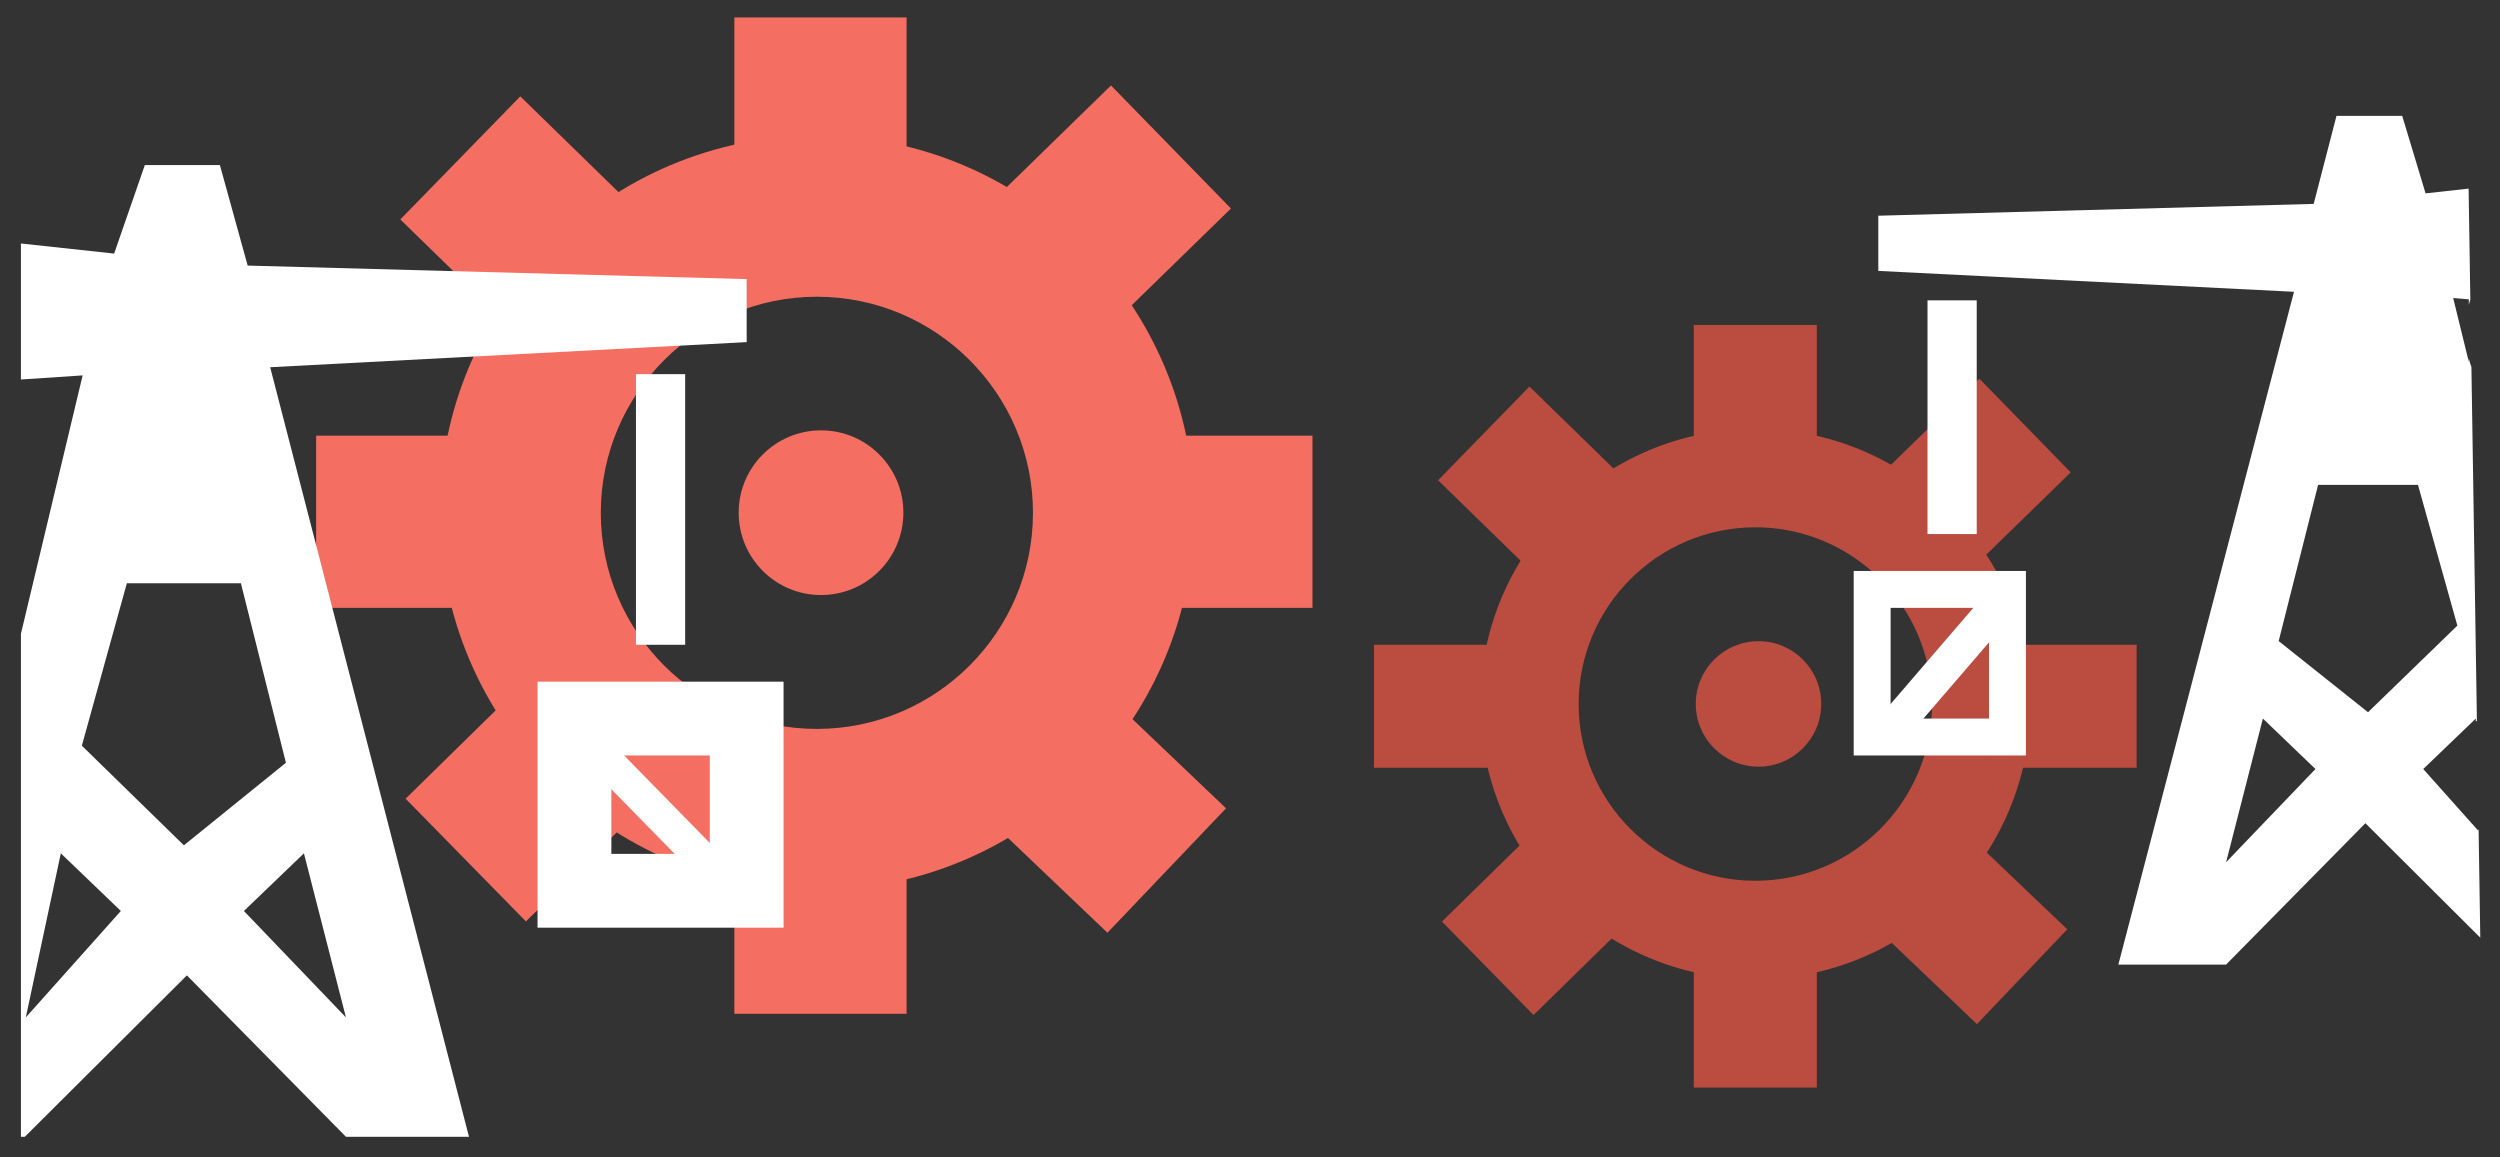 <?xml version="1.0" encoding="utf-8"?>
<!-- Generator: Adobe Illustrator 16.0.0, SVG Export Plug-In . SVG Version: 6.00 Build 0)  -->
<!DOCTYPE svg PUBLIC "-//W3C//DTD SVG 1.1//EN" "http://www.w3.org/Graphics/SVG/1.1/DTD/svg11.dtd">
<svg version="1.1" id="Calque_1" xmlns="http://www.w3.org/2000/svg" xmlns:xlink="http://www.w3.org/1999/xlink" x="0px" y="0px"
	 width="836px" height="387px" viewBox="62.5 97.5 836 387" enable-background="new 62.5 97.5 836 387" xml:space="preserve">
<rect x="62.5" y="97.5" width="836" height="387" fill="#333333" stroke="none"/>
<g>
	<path fill="#F46F61" d="M335.666,395.135c-69.556,0-126.142-56.59-126.142-126.146c0-69.561,56.586-126.142,126.142-126.142
		c69.561,0,126.146,56.59,126.146,126.142C461.816,338.545,405.227,395.135,335.666,395.135z M335.666,196.729
		c-39.848,0-72.26,32.412-72.26,72.26c0,39.847,32.412,72.259,72.26,72.259c39.848,0,72.26-32.416,72.26-72.259
		C407.93,229.141,375.514,196.729,335.666,196.729z"/>
	<path fill="#F46F61" d="M337.052,241.409c15.208,0,27.54,12.328,27.54,27.54c0,15.208-12.332,27.535-27.54,27.535
		s-27.54-12.327-27.54-27.535C309.512,253.736,321.844,241.409,337.052,241.409z"/>
	<rect x="308.07" y="103.333" fill="#F46F61" width="57.586" height="61.699"/>
	<rect x="308.07" y="374.811" fill="#F46F61" width="57.586" height="61.698"/>
	
		<rect x="401.705" y="336.766" transform="matrix(0.69 -0.724 0.724 0.69 -132.386 425.741)" fill="#F46F61" width="57.476" height="61.07"/>
	
		<rect x="211.361" y="333.249" transform="matrix(0.7 0.714 -0.714 0.7 331.722 -62.353)" fill="#F46F61" width="57.48" height="61.07"/>
	<rect x="168.218" y="243.184" fill="#F46F61" width="61.7" height="57.585"/>
	<rect x="439.695" y="243.184" fill="#F46F61" width="61.698" height="57.585"/>
	
		<rect x="209.531" y="141.106" transform="matrix(-0.698 0.716 -0.716 -0.698 527.491 120.818)" fill="#F46F61" width="57.477" height="61.064"/>
	
		<rect x="403.46" y="137.47" transform="matrix(0.698 0.716 -0.716 0.698 250.833 -258.756)" fill="#F46F61" width="57.468" height="61.07"/>
</g>
<g>
	<path fill="#BA4C40" d="M649.485,424.932c-50.729,0-91.999-41.277-91.999-92.002c0-50.732,41.27-92.007,91.999-92.007
		c50.732,0,92.007,41.272,92.007,92.007C741.492,383.662,700.219,424.932,649.485,424.932z M649.485,273.829
		c-32.581,0-59.094,26.507-59.094,59.101c0,32.586,26.513,59.096,59.094,59.096c32.589,0,59.101-26.51,59.101-59.096
		C708.586,300.346,682.074,273.829,649.485,273.829z"/>
	<path fill="#BA4C40" d="M650.542,311.917c11.584,0,20.976,9.392,20.976,20.979c0,11.586-9.392,20.977-20.976,20.977
		c-11.585,0-20.977-9.391-20.977-20.977C629.565,321.309,638.957,311.917,650.542,311.917z"/>
	<rect x="628.906" y="206.165" fill="#BA4C40" width="41.133" height="49.359"/>
	<rect x="628.906" y="411.829" fill="#BA4C40" width="41.133" height="49.359"/>
	
		<rect x="699.795" y="384.635" transform="matrix(0.69 -0.724 0.724 0.69 -71.417 649.125)" fill="#BA4C40" width="43.78" height="46.511"/>
	
		<rect x="554.773" y="381.843" transform="matrix(0.7 0.714 -0.714 0.7 462.184 -290.269)" fill="#BA4C40" width="43.768" height="46.502"/>
	<rect x="521.961" y="313.109" fill="#BA4C40" width="49.359" height="41.134"/>
	<rect x="727.626" y="313.109" fill="#BA4C40" width="49.359" height="41.134"/>
	
		<rect x="553.409" y="235.468" transform="matrix(-0.698 0.716 -0.716 -0.698 1162.117 27.342)" fill="#BA4C40" width="43.768" height="46.51"/>
	<polygon fill="#BA4C40" points="724.396,224.116 754.948,255.46 721.645,287.916 691.092,256.576 	"/>
</g>
<g>
	<path fill="#FFFFFF" d="M891.173,374.811l0.009,0.418l-18.356-20.566l17.573-16.875l0.021,0.992
		c0.116-0.09,0.245-0.161,0.357-0.241l-1.837-118.33c-0.39-0.92-0.631-1.892-0.875-2.86v1.137l-5.223-21.322l5.234,0.426v1.856
		c0.173-0.579,0.276-1.173,0.506-1.735L888,160.573l-14.389,1.586l-7.816-25.921h-21.973l-7.624,29.444l-145.593,3.952v18.458
		l139.009,6.981l-58.735,224.981h36.032l46.579-47.271l38.418,38.271l-0.56-36.031C891.281,374.958,891.229,374.882,891.173,374.811
		z M806.906,385.832l12.305-48.046l17.578,16.875L806.906,385.832z M824.488,311.877l13.184-52.24c0,0,0,0,33.396,0l13.176,47.062
		l-29.878,28.97L824.488,311.877z"/>
	<rect x="707.059" y="197.938" fill="#FFFFFF" width="16.454" height="78.152"/>
	<path fill="#FFFFFF" d="M739.966,350.13h-57.587v-61.698h57.587V350.13z M694.719,337.79h32.907V300.77h-32.907V337.79z"/>
	
		<rect x="708.154" y="292.126" transform="matrix(-0.758 -0.652 0.652 -0.758 1046.357 1027.513)" fill="#FFFFFF" width="11.501" height="54.812"/>
</g>
<g>
	<rect x="275.164" y="222.618" fill="#FFFFFF" width="16.453" height="90.493"/>
	<polygon fill="none" points="178.185,437.722 164.133,382.859 144.061,402.132 	"/>
	<path fill="none" d="M104.916,292.544L89.865,346.82l34.119,33.354l34.124-27.571l-15.055-60.061
		C143.053,292.544,143.053,292.544,104.916,292.544z"/>
	<path fill="#FFFFFF" d="M145.322,186.313l-9.291-33.621h-25.094L100.67,182.3l-31.17-3.378v45.483l20.634-1.374L69.5,309.423
		v168.219h1.293l54.2-53.979l53.192,53.979h41.145L152.846,220.3l159.337-8.395v-21.073L145.322,186.313z M71.126,437.722
		l11.713-54.866l20.073,19.276L71.126,437.722z M178.185,437.722l-34.124-35.59l20.072-19.276L178.185,437.722z M158.112,352.568
		l-34.124,27.606l-34.119-33.319l15.051-54.315c38.137,0,38.137,0,38.137,0L158.112,352.568z"/>
	<path fill="#FFFFFF" d="M324.523,407.716h-82.267V325.45h82.267V407.716z M266.938,383.036h32.906V350.13h-32.906V383.036z"/>
	
		<rect x="274.786" y="330.535" transform="matrix(0.715 -0.7 0.7 0.715 -177.075 300.924)" fill="#FFFFFF" width="10.945" height="73.882"/>
</g>
</svg>
